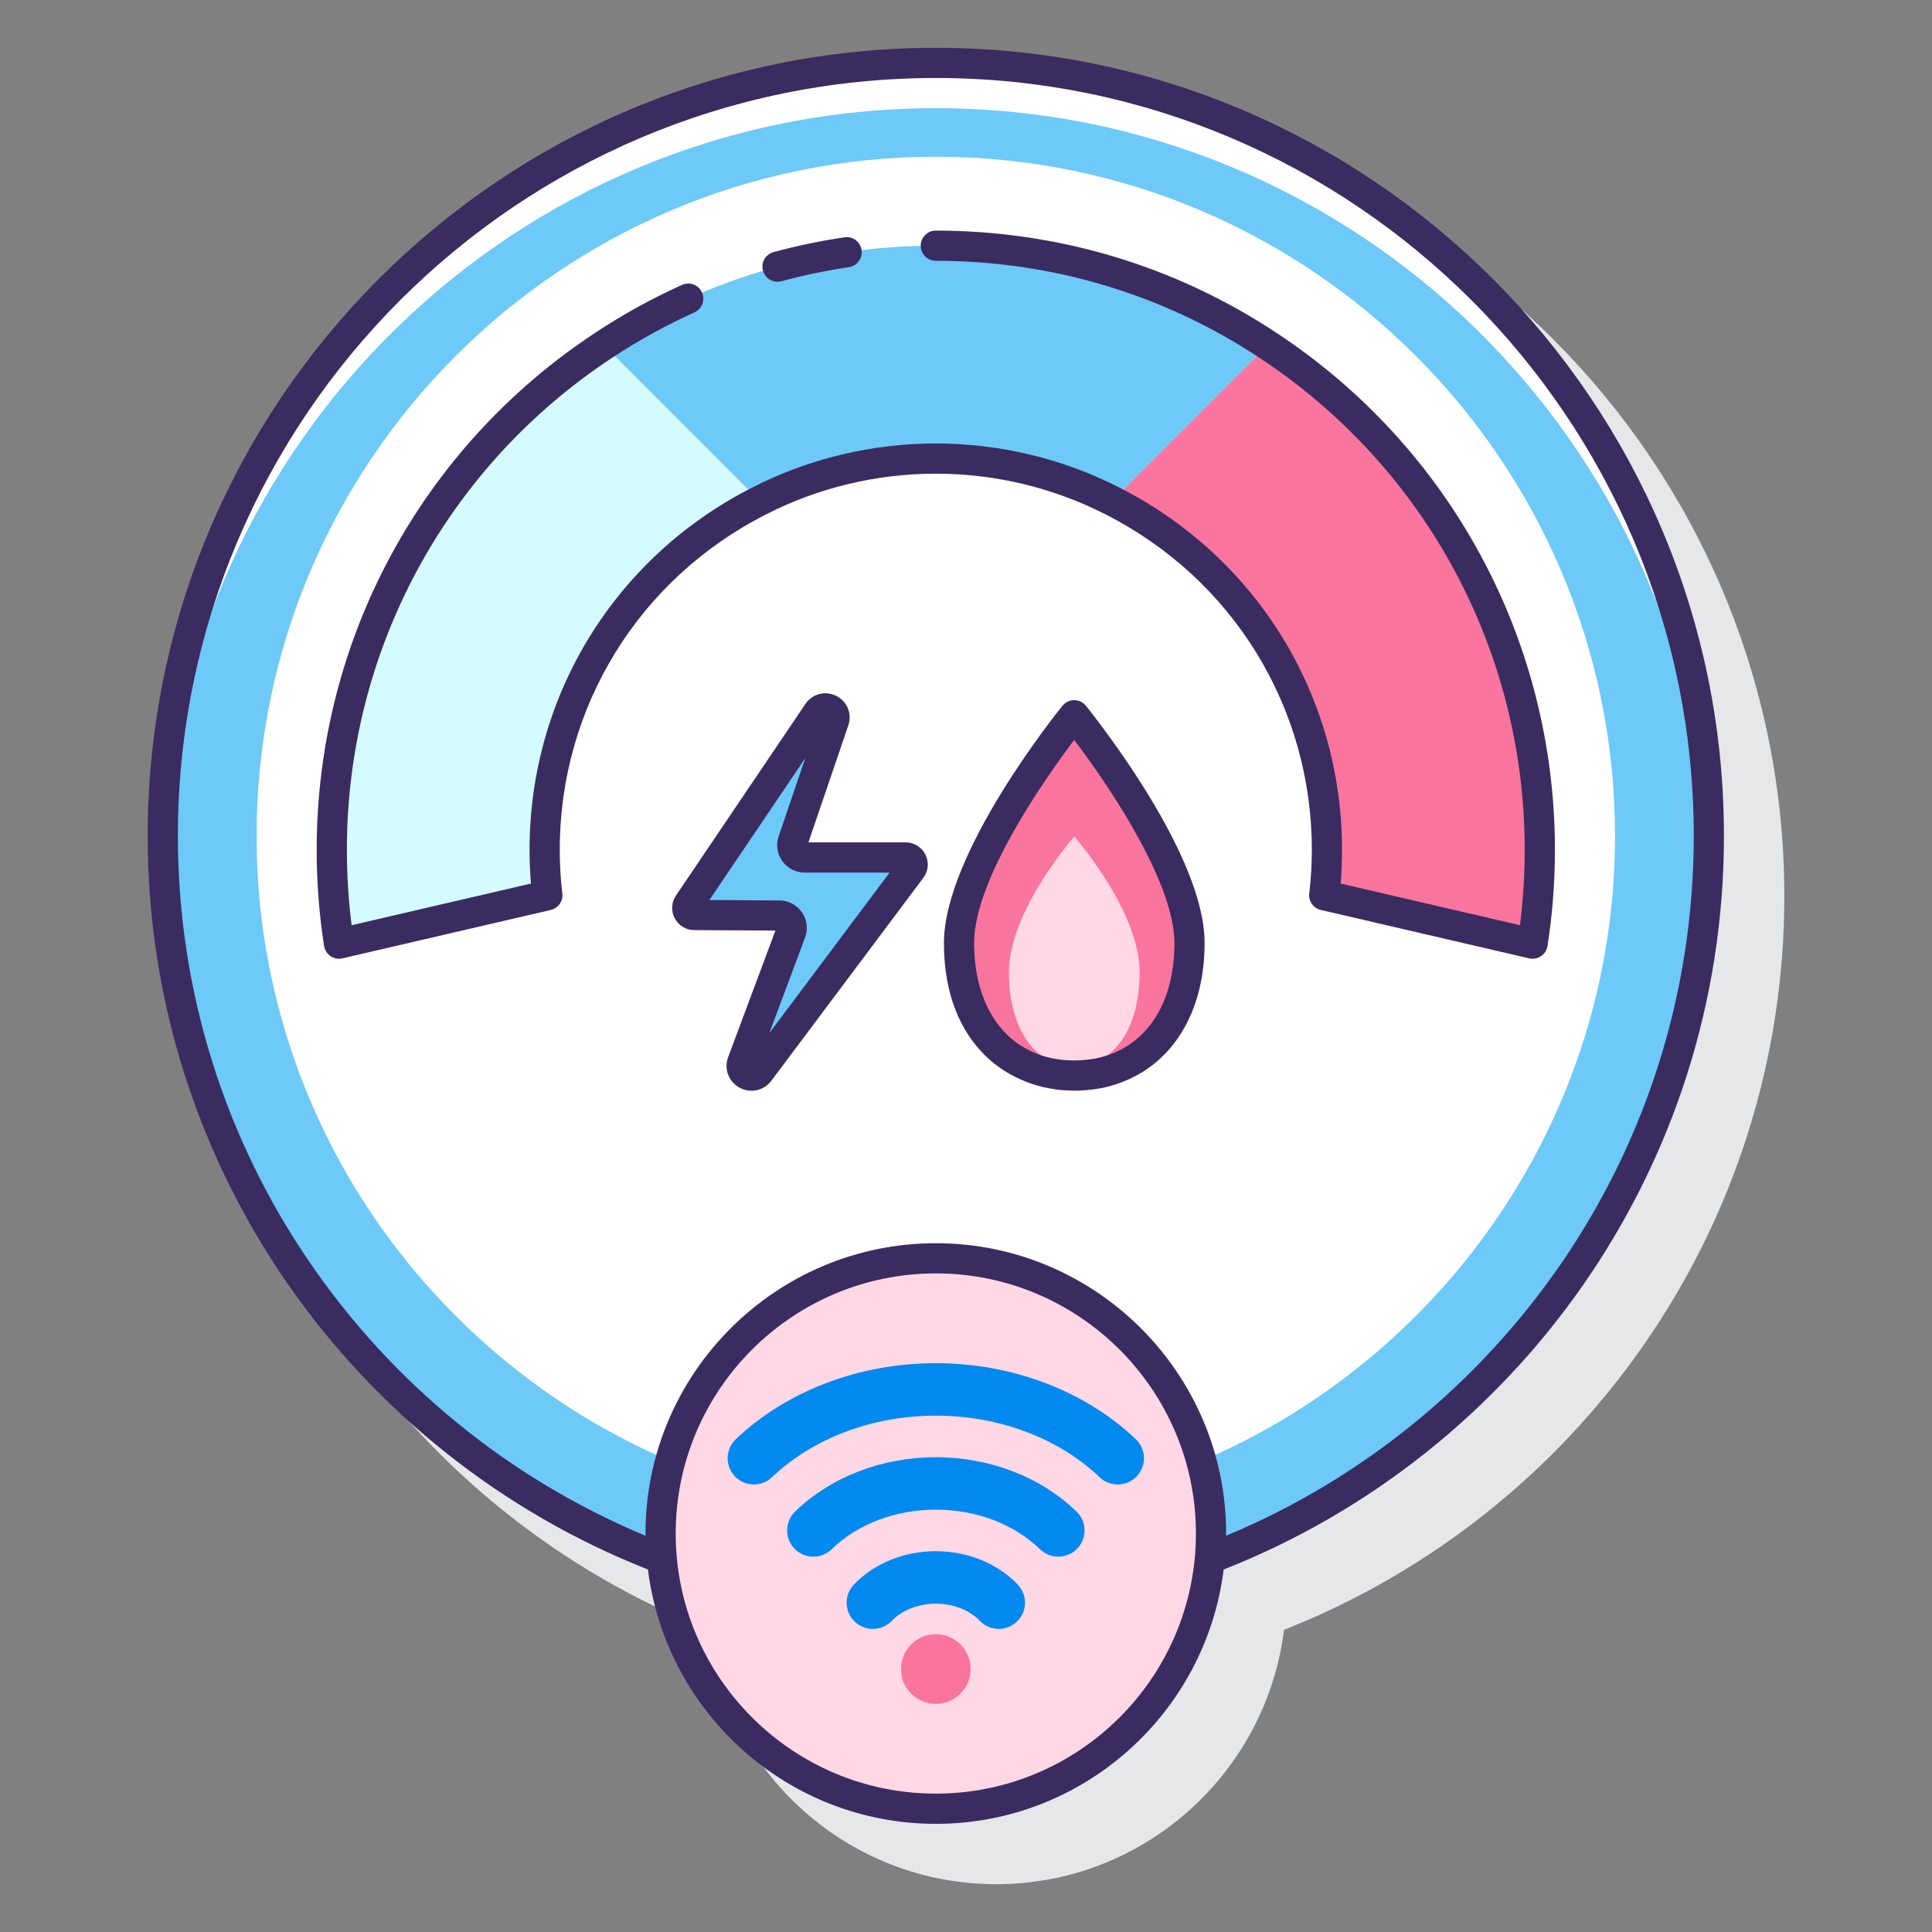 <?xml version="1.0" encoding="utf-8"?>
<!-- Generator: Adobe Illustrator 22.0.1, SVG Export Plug-In . SVG Version: 6.00 Build 0)  -->
<svg version="1.1" id="Layer_1" xmlns="http://www.w3.org/2000/svg" xmlns:xlink="http://www.w3.org/1999/xlink" x="0px" y="0px"
	 viewBox="0 0 128 128" style="enable-background:new 0 0 128 128;" xml:space="preserve">
<rect x="0" y="0" width="128" height="128" fill="#808080" stroke="none"/>
<style type="text/css">
	.st0{fill:#263238;}
	.st1{fill:#E6E7E8;}
	.st2{fill:#FFD7E5;}
	.st3{fill:#0089EF;}
	.st4{fill:#6DC9F7;}
	.st5{fill:#FA759E;}
	.st6{fill:#FFFFFF;}
	.st7{fill:#3A2C60;}
	.st8{fill:#D4FBFF;}
</style>
<g>
	<path class="st1" d="M118.216,59.383c0-28.792-23.424-52.216-52.216-52.216S13.784,30.591,13.784,59.383
		c0,22.062,13.761,40.959,33.144,48.594c1.177,9.485,9.272,16.856,19.071,16.856c9.799,0,17.893-7.37,19.071-16.855
		C104.454,100.343,118.216,81.446,118.216,59.383z"/>
	<g>
		<g>
			<g>
				<g>
					<g>
						<path class="st6" d="M62,4.167c-28.24,0-51.216,22.975-51.216,51.216c0,21.851,13.76,40.54,33.066,47.883
							c-0.05-0.55-0.084-1.104-0.084-1.667c0-10.07,8.163-18.233,18.233-18.233s18.233,8.163,18.233,18.233
							c0,0.563-0.034,1.117-0.084,1.667c19.307-7.343,33.067-26.032,33.067-47.883C113.216,27.142,90.24,4.167,62,4.167z"/>
						<path class="st4" d="M62,7.167c-27.737,0-50.379,22.168-51.178,49.716c0.615,21.201,14.173,39.203,33.028,46.379
							c-0.05-0.548-0.084-1.101-0.084-1.662c0-10.07,8.163-18.233,18.233-18.233s18.233,8.163,18.233,18.233
							c0,0.561-0.034,1.114-0.084,1.663c18.856-7.176,32.414-25.178,33.029-46.379C112.379,29.335,89.737,7.167,62,7.167z"/>
						<path class="st6" d="M61.999,10.383c-24.813,0-45,20.187-45,45c0,18.58,11.32,34.565,27.424,41.424
							c2.107-7.741,9.167-13.441,17.576-13.441s15.469,5.7,17.576,13.441c16.104-6.859,27.424-22.844,27.424-41.424
							C106.999,30.57,86.812,10.383,61.999,10.383z"/>
						<g>
							<path class="st4" d="M61.999,16.278c-8.124,0-15.683,2.416-21.992,6.591l10.305,10.314c3.507-1.796,7.484-2.802,11.687-2.802
								s8.18,1.006,11.687,2.802L83.992,22.87C77.683,18.695,70.123,16.278,61.999,16.278z"/>
							<path class="st5" d="M102.016,56.295c0,2.116-0.16,4.193-0.48,6.224l-13.803-3.206c0.122-0.987,0.179-1.993,0.179-3.018
								c0-10.079-5.792-18.843-14.226-23.111L83.992,22.87C94.852,30.015,102.016,42.323,102.016,56.295z"/>
							<path class="st8" d="M36.086,56.295c0,1.025,0.056,2.031,0.179,3.018L22.462,62.52c-0.32-2.031-0.48-4.109-0.48-6.224
								c0-13.972,7.165-26.28,18.025-33.426l10.305,10.314C41.878,37.453,36.086,46.216,36.086,56.295z"/>
						</g>
					</g>
				</g>
				<path class="st4" d="M54.188,47.202l-8.575,12.689c-0.21,0.311,0.011,0.73,0.386,0.732l5.64,0.034
					c0.569,0.003,0.961,0.572,0.762,1.105l-3.222,8.628c-0.262,0.701,0.676,1.213,1.125,0.615l10.07-13.444
					c0.232-0.309,0.011-0.75-0.375-0.75h-6.69c-0.561,0-0.956-0.552-0.775-1.083l2.723-7.993
					C55.483,47.068,54.581,46.619,54.188,47.202z"/>
				<g>
					<path class="st5" d="M71.173,47.388c0,0-7.631,9.402-7.631,15.091s3.417,8.776,7.631,8.776s7.631-3.086,7.631-8.776
						S71.173,47.388,71.173,47.388z"/>
					<path class="st2" d="M71.173,55.421c0,0-4.328,4.917-4.328,8.971c0,4.054,1.938,6.253,4.328,6.253
						c2.39,0,4.328-2.199,4.328-6.253C75.5,60.338,71.173,55.421,71.173,55.421z"/>
				</g>
			</g>
		</g>
		<g>
			<g>
				<circle class="st2" cx="62" cy="101.599" r="18.233"/>
				<g>
					<path class="st7" d="M114.216,55.383c0-28.792-23.424-52.216-52.216-52.216S9.784,26.591,9.784,55.383
						c0,22.064,13.76,40.966,33.145,48.6c1.18,9.483,9.274,16.851,19.071,16.851c9.797,0,17.89-7.367,19.07-16.85
						C100.455,96.349,114.216,77.447,114.216,55.383z M62,118.833c-9.503,0-17.234-7.731-17.234-17.233
						c0-9.503,7.731-17.234,17.234-17.234s17.233,7.731,17.233,17.234C79.233,111.102,71.503,118.833,62,118.833z M81.226,101.749
						c0-0.05,0.008-0.099,0.008-0.149c0-10.605-8.628-19.234-19.233-19.234S42.766,90.994,42.766,101.6
						c0,0.05,0.007,0.099,0.008,0.149c-18.171-7.564-30.989-25.487-30.989-46.365C11.784,27.694,34.311,5.167,62,5.167
						s50.216,22.527,50.216,50.216C112.216,76.262,99.398,94.185,81.226,101.749z"/>
					<path class="st7" d="M51.51,18.667c0.087,0,0.175-0.012,0.263-0.035c1.462-0.396,2.964-0.709,4.464-0.931
						c0.546-0.081,0.924-0.589,0.843-1.135c-0.08-0.546-0.576-0.926-1.136-0.843c-1.577,0.233-3.157,0.563-4.694,0.979
						c-0.533,0.145-0.848,0.694-0.703,1.227C50.666,18.374,51.069,18.667,51.51,18.667z"/>
					<path class="st7" d="M84.544,22.036C77.863,17.615,70.067,15.278,62,15.278c-0.553,0-1,0.448-1,1s0.447,1,1,1
						c7.674,0,15.088,2.222,21.442,6.427c11.005,7.241,17.574,19.424,17.574,32.59c0,1.687-0.106,3.365-0.315,5.003l-11.881-2.76
						c0.062-0.727,0.093-1.479,0.093-2.244c0-10.194-5.661-19.392-14.771-24.001c-3.721-1.905-7.919-2.912-12.143-2.912
						s-8.423,1.007-12.139,2.91c-9.114,4.612-14.775,13.81-14.775,24.003c0,0.765,0.031,1.517,0.093,2.244l-11.881,2.76
						c-0.209-1.638-0.315-3.316-0.315-5.003c0-13.166,6.569-25.35,17.576-32.592c1.73-1.145,3.563-2.156,5.449-3.006
						c0.503-0.227,0.728-0.819,0.501-1.323c-0.227-0.503-0.817-0.729-1.323-0.5c-1.982,0.894-3.911,1.958-5.729,3.16
						c-11.568,7.612-18.475,20.42-18.475,34.261c0,2.159,0.165,4.305,0.491,6.379c0.044,0.274,0.199,0.519,0.429,0.674
						c0.23,0.155,0.515,0.207,0.786,0.145l13.803-3.206c0.498-0.116,0.829-0.589,0.766-1.097c-0.113-0.918-0.171-1.893-0.171-2.896
						c0-9.436,5.241-17.949,13.683-22.221c3.439-1.761,7.323-2.692,11.231-2.692s7.791,0.931,11.235,2.694
						c8.437,4.27,13.678,12.784,13.678,22.219c0,1.002-0.058,1.977-0.171,2.896c-0.063,0.508,0.268,0.981,0.766,1.097l13.803,3.206
						c0.075,0.017,0.151,0.026,0.227,0.026c0.197,0,0.393-0.059,0.56-0.171c0.229-0.155,0.385-0.399,0.429-0.674
						c0.326-2.075,0.491-4.221,0.491-6.379C103.017,42.454,96.11,29.646,84.544,22.036z"/>
					<path class="st7" d="M59.998,55.809h-6.437l2.642-7.754c0.263-0.769-0.075-1.589-0.804-1.951
						c-0.728-0.363-1.587-0.136-2.04,0.538l-8.574,12.689c-0.305,0.45-0.336,1.028-0.083,1.508c0.254,0.48,0.748,0.78,1.291,0.783
						l5.38,0.032l-3.131,8.384c-0.29,0.775,0.027,1.625,0.753,2.022c0.254,0.138,0.526,0.205,0.796,0.205
						c0.502,0,0.99-0.232,1.313-0.663l10.07-13.445c0.335-0.448,0.388-1.038,0.137-1.538C61.061,56.12,60.558,55.809,59.998,55.809z
						 M55.016,47.762C55.016,47.762,55.016,47.762,55.016,47.762c0,0,0,0.001-0.001,0.001L55.016,47.762z M50.974,68.442l2.363-6.33
						c0.208-0.557,0.131-1.181-0.206-1.669s-0.893-0.783-1.486-0.786l-4.646-0.028l6.353-9.402l-1.764,5.179
						c-0.188,0.554-0.098,1.169,0.243,1.645c0.341,0.476,0.894,0.76,1.479,0.76h5.629L50.974,68.442z"/>
					<path class="st7" d="M71.943,46.756c-0.19-0.233-0.475-0.368-0.775-0.368h-0.001c-0.301,0-0.586,0.136-0.775,0.37
						c-0.32,0.395-7.854,9.745-7.854,15.721c0,6.756,4.334,9.78,8.63,9.78c0.534,0,1.095-0.048,1.686-0.147
						c4.29-0.81,6.955-4.5,6.955-9.633c0-4.36-3.968-10.455-6.33-13.695C72.592,47.554,71.969,46.788,71.943,46.756z M72.503,70.142
						c-0.462,0.077-0.911,0.116-1.335,0.116c-4.027,0-6.63-3.054-6.63-7.78c0-4.232,4.731-10.937,6.631-13.458
						c0.202,0.268,0.436,0.583,0.69,0.937c1.789,2.454,5.949,8.586,5.949,12.521C77.809,66.651,75.817,69.517,72.503,70.142z"/>
				</g>
			</g>
			<g>
				<path class="st3" d="M66.17,107.918c-0.457,0-0.913-0.179-1.254-0.535c-0.683-0.712-1.773-1.137-2.916-1.137
					c-1.144,0-2.234,0.425-2.916,1.137c-0.664,0.693-1.764,0.716-2.457,0.052c-0.693-0.664-0.716-1.764-0.052-2.457
					c1.345-1.403,3.322-2.207,5.425-2.207c2.103,0,4.08,0.804,5.425,2.207c0.664,0.693,0.641,1.793-0.052,2.457
					C67.036,107.758,66.603,107.918,66.17,107.918z"/>
				<path class="st3" d="M70.113,103.133c-0.437,0-0.875-0.164-1.212-0.493c-1.71-1.666-4.225-2.621-6.901-2.621
					c-2.676,0-5.191,0.955-6.901,2.621c-0.687,0.67-1.787,0.655-2.457-0.032c-0.67-0.687-0.655-1.787,0.032-2.457
					c2.353-2.293,5.752-3.607,9.327-3.607c3.574,0,6.973,1.315,9.327,3.607c0.687,0.67,0.702,1.77,0.032,2.457
					C71.017,102.957,70.566,103.133,70.113,103.133z"/>
				<path class="st3" d="M74.053,98.35c-0.431,0-0.862-0.159-1.198-0.48c-2.722-2.593-6.678-4.08-10.855-4.08
					s-8.134,1.487-10.855,4.08c-0.695,0.662-1.795,0.635-2.457-0.06c-0.662-0.695-0.635-1.795,0.06-2.457
					c3.361-3.202,8.192-5.039,13.252-5.039c5.061,0,9.891,1.837,13.252,5.039c0.695,0.662,0.721,1.762,0.06,2.457
					C74.97,98.169,74.512,98.35,74.053,98.35z"/>
				<circle class="st5" cx="61.999" cy="110.577" r="2.307"/>
			</g>
		</g>
	</g>
</g>
</svg>
